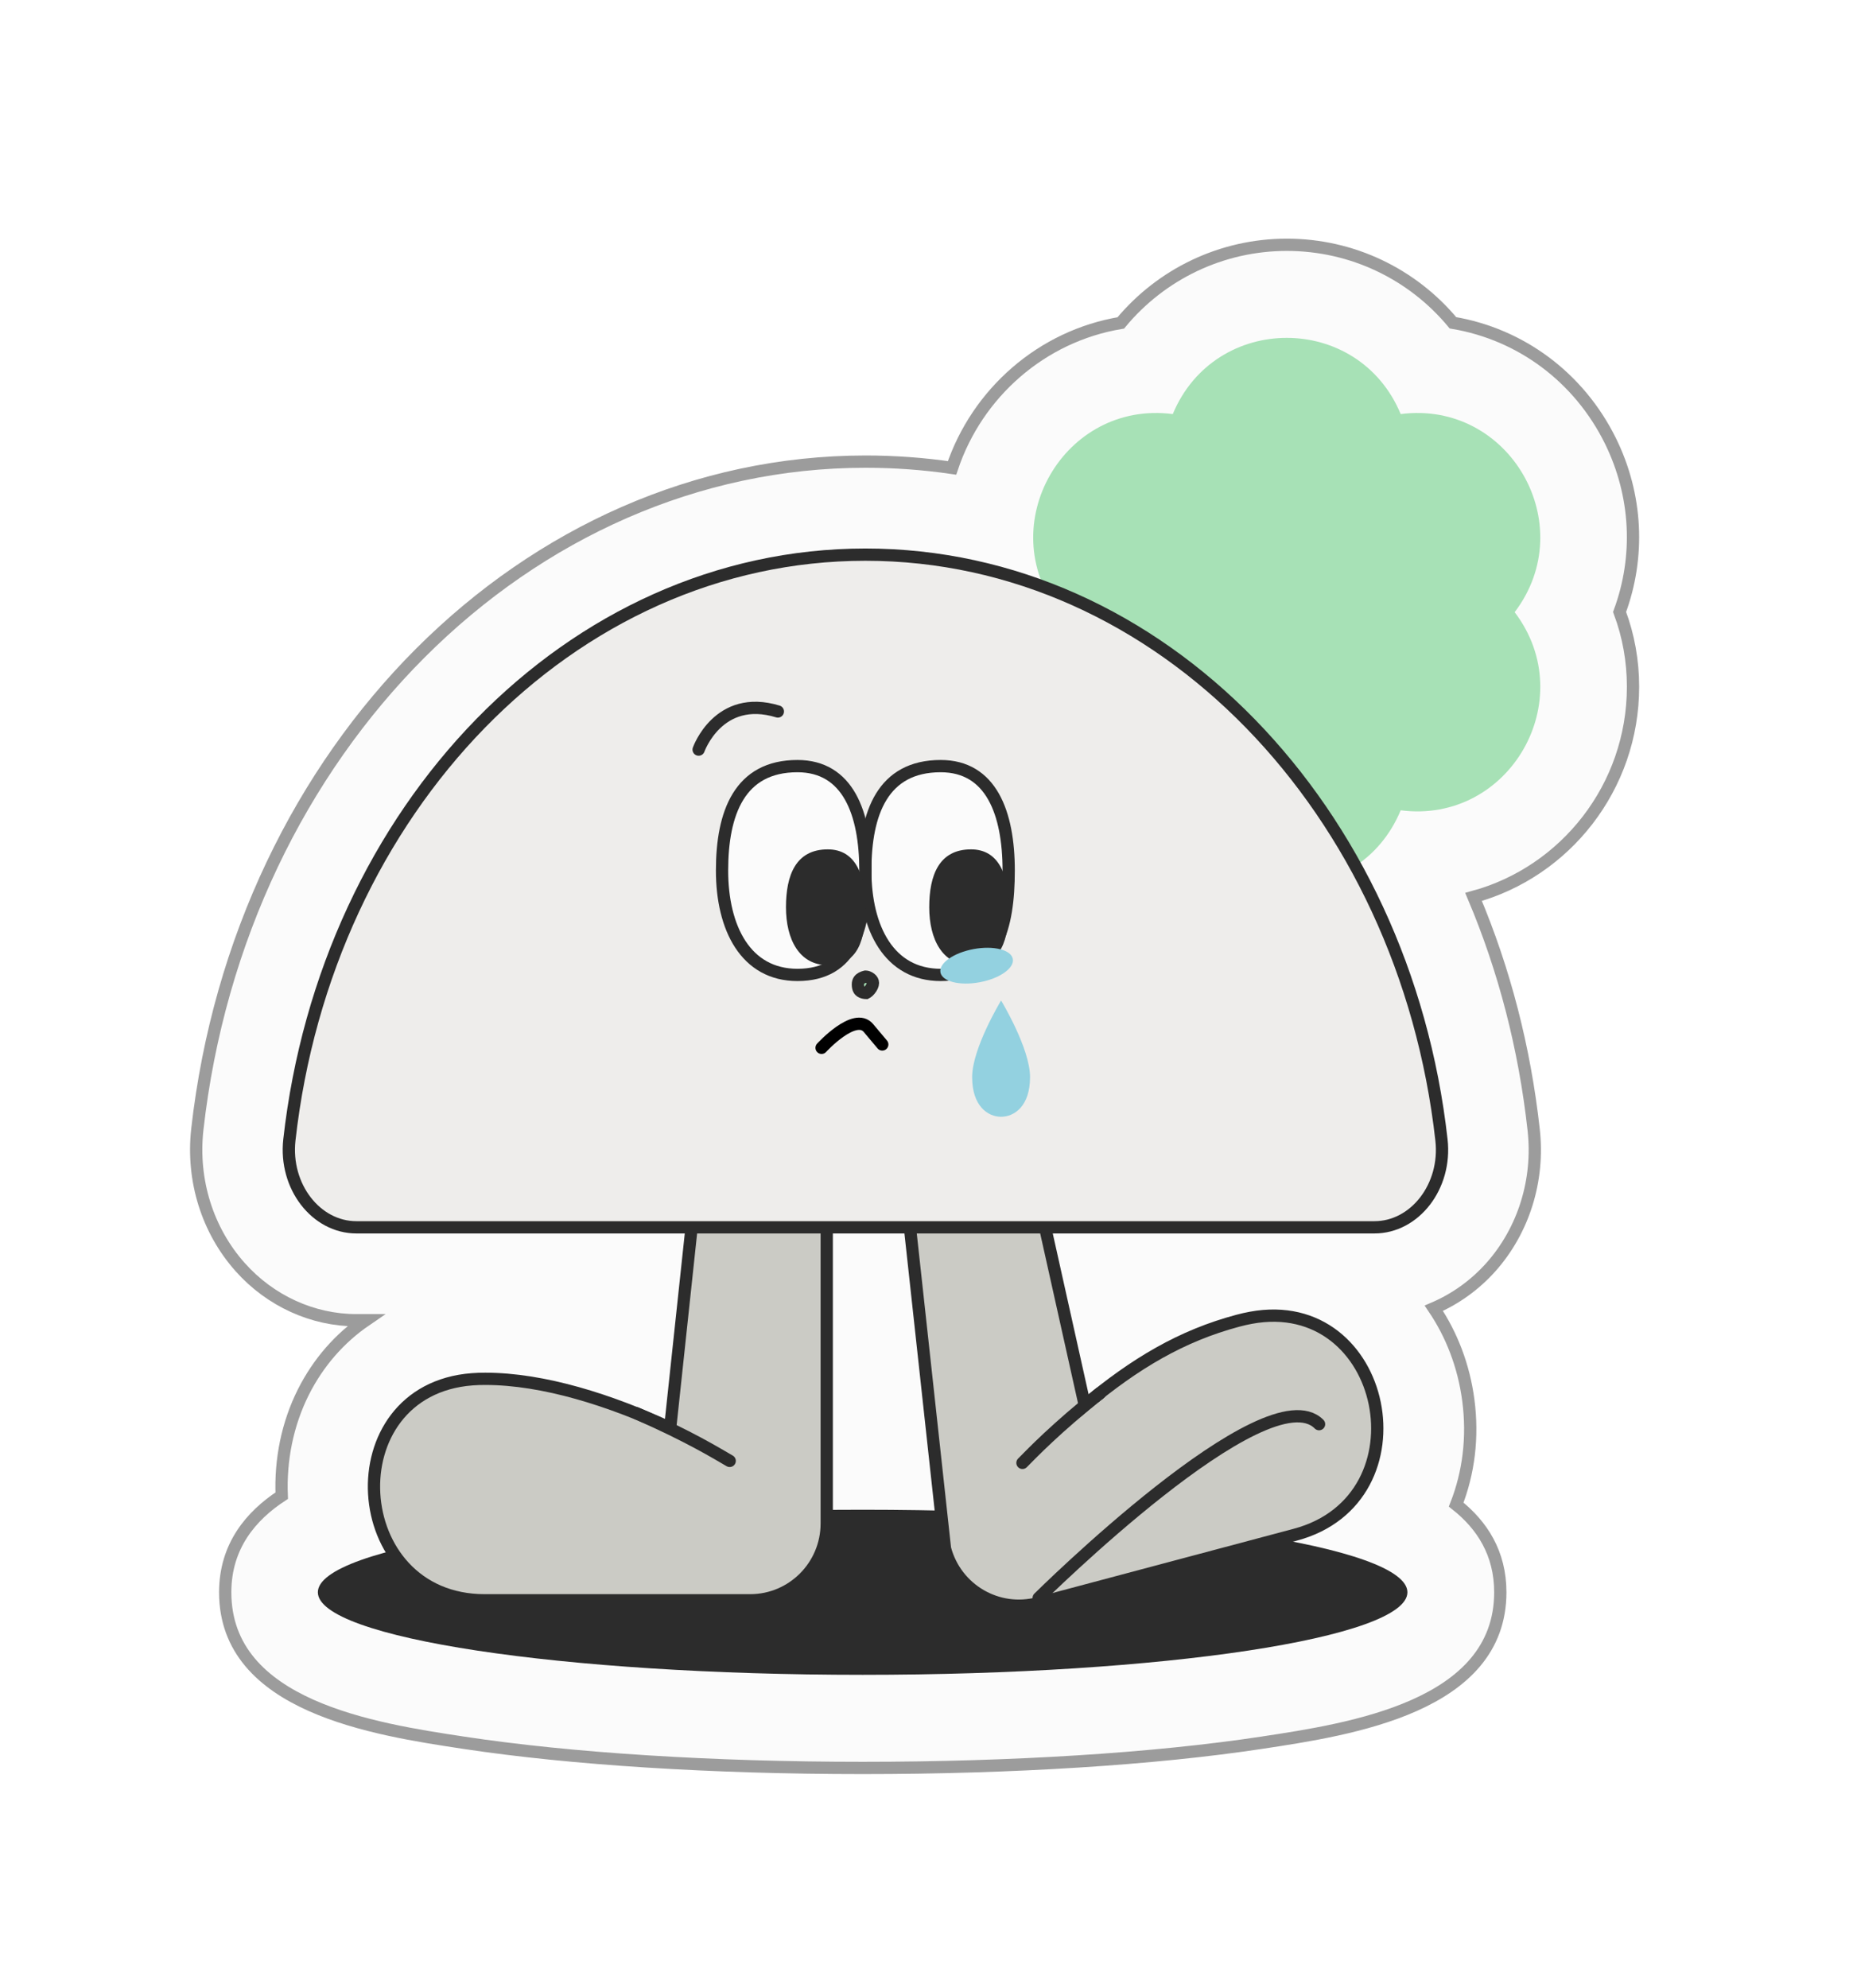 <svg width="151" height="162" viewBox="0 0 151 162" fill="none" xmlns="http://www.w3.org/2000/svg">
<g filter="url(#filter0_g_40000162_4459)">
<g filter="url(#filter1_d_40000162_4459)">
<path d="M71.296 143.062C59.074 143.062 47.523 142.333 38.774 141.006C31.507 139.907 19.352 138.06 19.352 128.747C19.352 124.977 21.466 122.504 23.957 120.875C23.835 117.966 24.42 115.029 25.722 112.434C26.94 110.018 28.676 108.038 30.809 106.579H30.044C26.477 106.579 23.032 105.006 20.579 102.259C17.898 99.256 16.624 95.173 17.077 91.052C20.56 60.016 43.965 36.616 71.532 36.616C73.901 36.616 76.251 36.786 78.582 37.127C80.629 31.017 85.896 26.384 92.332 25.314C95.626 21.344 100.533 18.947 105.865 18.947C111.198 18.947 116.105 21.335 119.399 25.304C124.901 26.223 129.667 29.728 132.234 34.929C134.423 39.373 134.64 44.384 132.979 48.865C133.706 50.807 134.074 52.854 134.074 54.957C134.074 63.142 128.553 70.048 121.079 72.085C123.598 78.044 125.241 84.401 125.977 91.052C126.439 95.154 125.165 99.246 122.494 102.249C121.182 103.718 119.588 104.855 117.842 105.603C119.295 107.754 120.286 110.302 120.654 113.106C121.05 116.138 120.673 119.027 119.663 121.604C121.786 123.281 123.259 125.574 123.259 128.747C123.259 138.06 111.094 139.907 103.827 141.006C95.078 142.333 83.527 143.062 71.305 143.062H71.296Z" fill="#FBFBFB" stroke="#9C9C9C" stroke-miterlimit="10"/>
<path d="M115.142 32.741C124.004 31.595 129.846 41.751 124.429 48.884C129.846 56.018 124.004 66.174 115.142 65.027C111.698 73.307 100.014 73.307 96.569 65.027C87.707 66.174 81.866 56.018 87.283 48.884C81.866 41.751 87.707 31.595 96.569 32.741C100.014 24.461 111.698 24.461 115.142 32.741Z" fill="#A7E1B6"/>
<path d="M71.296 135.474C95.814 135.474 115.69 132.462 115.69 128.747C115.69 125.033 95.814 122.021 71.296 122.021C46.778 122.021 26.902 125.033 26.902 128.747C26.902 132.462 46.778 135.474 71.296 135.474Z" fill="#2C2C2C"/>
<path d="M68.37 59.959V123.139C68.37 126.597 65.577 129.401 62.132 129.401H40.492C29.157 129.401 28.166 112.254 39.473 111.392C39.822 111.363 40.181 111.354 40.548 111.354C45.296 111.354 50.769 113.106 55.611 115.361L61.528 59.968H68.37V59.959Z" fill="#CBCBC5" stroke="#2C2C2C" stroke-miterlimit="10"/>
<path d="M60.462 118.042C59.442 117.455 57.187 116.053 52.864 114.158L60.462 118.042Z" fill="#CBCBC5"/>
<path d="M60.462 118.042C59.442 117.455 57.187 116.053 52.864 114.158" stroke="#2C2C2C" stroke-miterlimit="10" stroke-linecap="round"/>
<path d="M71.296 63.682L78.006 125.185C78.893 128.53 82.3 130.519 85.631 129.628L106.545 124.058C117.502 121.14 114.076 104.315 102.93 106.38C102.581 106.446 102.232 106.522 101.883 106.617C97.296 107.839 93.502 110.084 89.397 113.514L77.902 61.92L71.286 63.682H71.296Z" fill="#CBCBC5" stroke="#2C2C2C" stroke-miterlimit="10"/>
<path d="M84.32 118.203C85.15 117.37 86.981 115.437 90.671 112.491L84.32 118.203Z" fill="#CBCBC5"/>
<path d="M84.32 118.203C85.15 117.37 86.981 115.437 90.671 112.491" stroke="#2C2C2C" stroke-miterlimit="10" stroke-linecap="round"/>
<path d="M85.641 129.212C85.641 129.212 104.242 110.766 108.489 115.048" stroke="#2C2C2C" stroke-miterlimit="10" stroke-linecap="round"/>
<path d="M113.01 99.009H30.045C26.751 99.009 24.165 95.675 24.58 91.895C27.591 64.98 47.466 44.195 71.522 44.195C95.579 44.195 115.454 64.98 118.465 91.895C118.889 95.675 116.294 99.009 113 99.009H113.01Z" fill="#EEEDEB" stroke="#2C2C2C" stroke-miterlimit="10"/>
<path d="M90.671 112.49L90.567 112.585C90.435 112.68 90.303 112.784 90.171 112.898C90.331 112.765 90.501 112.633 90.671 112.49Z" fill="white" stroke="#2C2C2C" stroke-miterlimit="10" stroke-linecap="round"/>
<path d="M83.197 69.935C83.197 74.634 82.149 78.442 77.657 78.442C73.448 78.442 71.513 74.634 71.513 69.935C71.513 65.236 72.938 61.427 77.657 61.427C81.762 61.427 83.197 65.236 83.197 69.935Z" fill="#FBFBFB" stroke="#2C2C2C" stroke-miterlimit="10"/>
<path d="M71.522 69.935C71.522 74.634 70.475 78.442 65.983 78.442C61.774 78.442 59.839 74.634 59.839 69.935C59.839 65.236 61.264 61.427 65.983 61.427C70.088 61.427 71.522 65.236 71.522 69.935Z" fill="#FBFBFB" stroke="#2C2C2C" stroke-miterlimit="10"/>
<path d="M71.522 72.928C71.522 75.534 70.947 77.646 68.455 77.646C66.124 77.646 65.048 75.534 65.048 72.928C65.048 70.323 65.841 68.211 68.455 68.211C70.73 68.211 71.522 70.323 71.522 72.928Z" fill="#2C2C2C"/>
<path d="M83.197 72.928C83.197 75.534 82.621 77.646 80.13 77.646C77.799 77.646 76.723 75.534 76.723 72.928C76.723 70.323 77.515 68.211 80.13 68.211C82.404 68.211 83.197 70.323 83.197 72.928Z" fill="#2C2C2C"/>
<path d="M71.55 78.582C71.638 78.582 71.801 78.63 71.942 78.743C72.074 78.85 72.136 78.972 72.136 79.096C72.136 79.247 72.046 79.465 71.876 79.665C71.797 79.76 71.715 79.832 71.647 79.875C71.612 79.898 71.59 79.907 71.58 79.912C71.443 79.909 71.27 79.878 71.141 79.791C71.04 79.724 70.909 79.587 70.909 79.219C70.909 78.929 71.048 78.788 71.22 78.694C71.314 78.643 71.412 78.61 71.491 78.591C71.507 78.587 71.522 78.585 71.535 78.582H71.55Z" fill="#A7E1B6" stroke="#2C2C2C"/>
<path d="M57.932 60.082C57.932 60.082 59.546 55.497 64.388 56.975" stroke="#2C2C2C" stroke-miterlimit="10" stroke-linecap="round"/>
<path d="M67.95 84.382C67.95 84.382 70.649 81.427 71.772 82.772L72.895 84.108" stroke="black" stroke-miterlimit="10" stroke-linecap="round"/>
<path d="M84.938 86.767C84.938 89.12 83.667 90 82.578 90C81.489 90 80.219 89.12 80.219 86.767C80.219 84.415 82.578 80.526 82.578 80.526C82.578 80.526 84.938 84.415 84.938 86.767Z" fill="#93D1E0"/>
<path d="M80.834 79.039C82.462 78.737 83.671 77.887 83.534 77.141C83.397 76.394 81.965 76.034 80.337 76.336C78.708 76.638 77.499 77.488 77.636 78.234C77.773 78.98 79.205 79.341 80.834 79.039Z" fill="#93D1E0"/>
</g>
</g>
<defs>
<filter id="filter0_g_40000162_4459" x="-0.4" y="-0.4" width="151.8" height="162.8" filterUnits="userSpaceOnUse" color-interpolation-filters="sRGB">
<feFlood flood-opacity="0" result="BackgroundImageFix"/>
<feBlend mode="normal" in="SourceGraphic" in2="BackgroundImageFix" result="shape"/>
<feTurbulence type="fractalNoise" baseFrequency="0.667 0.667" numOctaves="3" seed="7043" />
<feDisplacementMap in="shape" scale="0.8" xChannelSelector="R" yChannelSelector="G" result="displacedImage" width="100%" height="100%" />
<feMerge result="effect1_texture_40000162_4459">
<feMergeNode in="displacedImage"/>
</feMerge>
</filter>
<filter id="filter1_d_40000162_4459" x="13.488" y="17.447" width="122.086" height="129.115" filterUnits="userSpaceOnUse" color-interpolation-filters="sRGB">
<feFlood flood-opacity="0" result="BackgroundImageFix"/>
<feColorMatrix in="SourceAlpha" type="matrix" values="0 0 0 0 0 0 0 0 0 0 0 0 0 0 0 0 0 0 127 0" result="hardAlpha"/>
<feOffset dx="-1" dy="1"/>
<feGaussianBlur stdDeviation="1"/>
<feComposite in2="hardAlpha" operator="out"/>
<feColorMatrix type="matrix" values="0 0 0 0 0 0 0 0 0 0 0 0 0 0 0 0 0 0 0.25 0"/>
<feBlend mode="normal" in2="BackgroundImageFix" result="effect1_dropShadow_40000162_4459"/>
<feBlend mode="normal" in="SourceGraphic" in2="effect1_dropShadow_40000162_4459" result="shape"/>
</filter>
</defs>
</svg>
